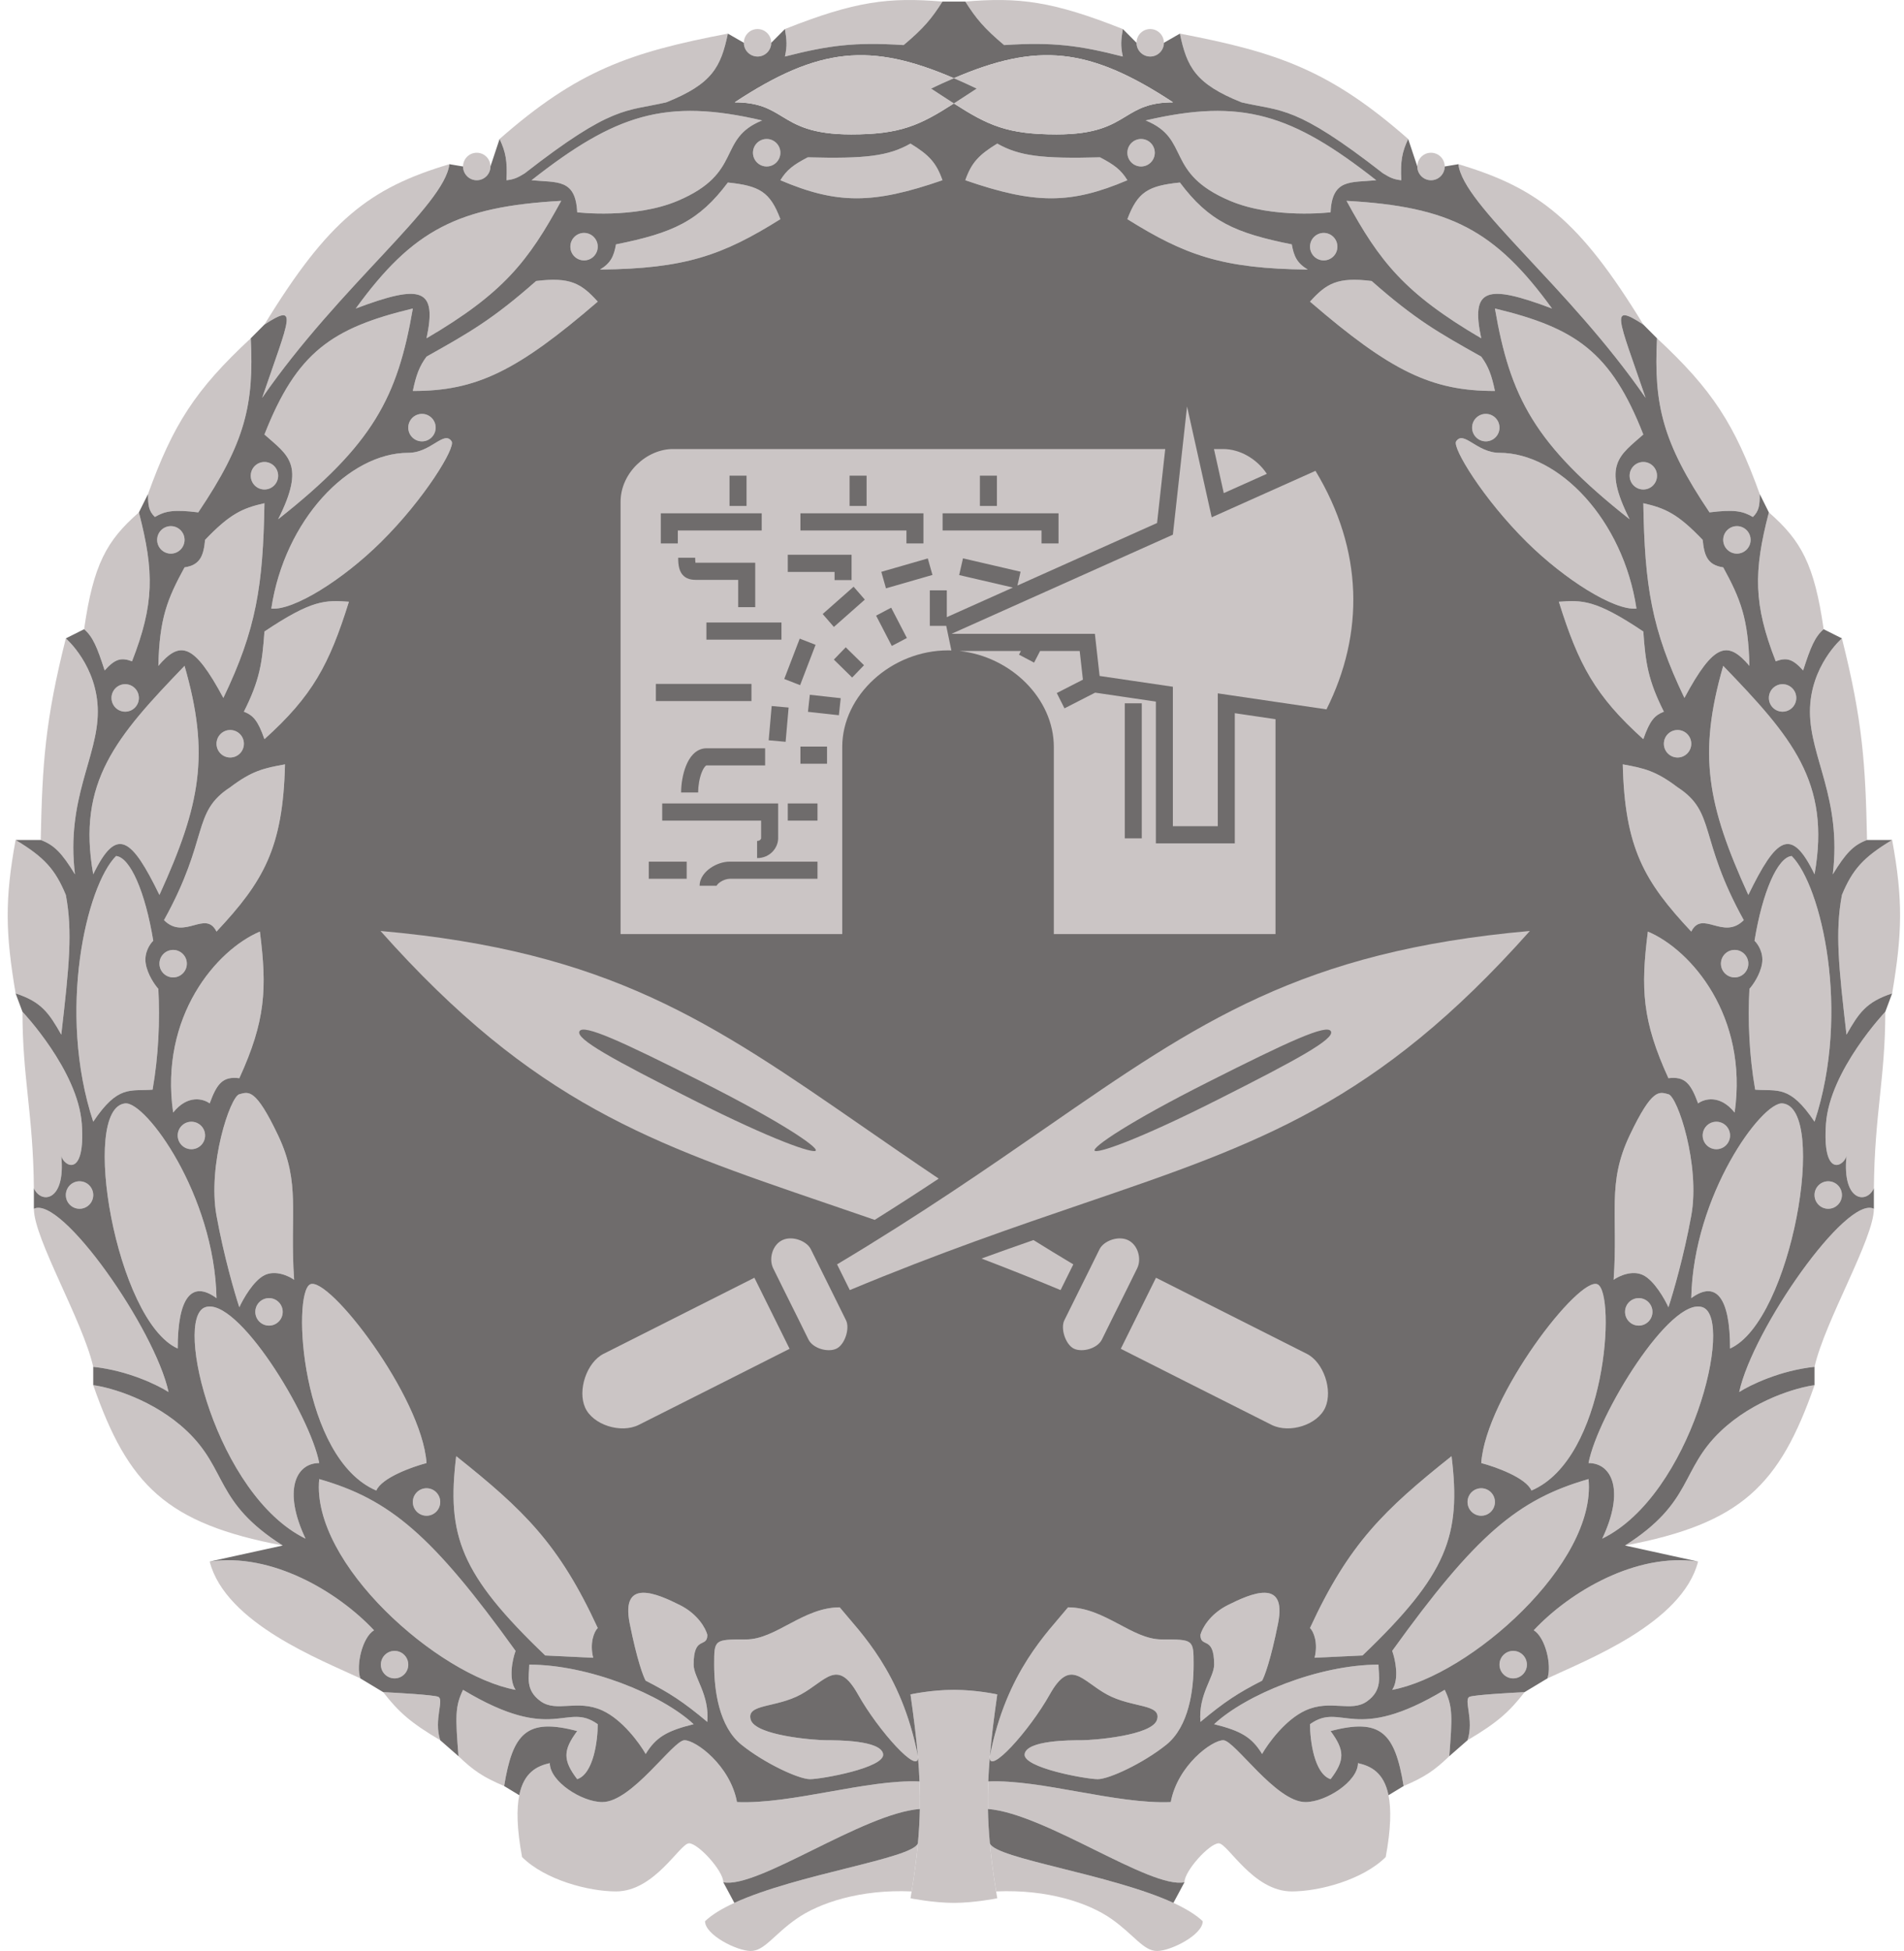 <svg width="164" height="168" viewBox="0 0 164 168" fill="none" xmlns="http://www.w3.org/2000/svg">
<path d="M78.522 162.871C74.099 162.674 70.56 163.858 68.593 165.238C66.627 166.619 65.841 168 64.661 168C63.481 168 60.728 166.619 60.728 165.436C61.333 164.861 62.208 164.338 63.253 163.858C68.661 161.374 78.61 160.051 79.063 158.729C78.945 160.007 78.766 161.36 78.522 162.871Z" fill="#CBC5C5"/>
<path d="M79.063 151.228C79.064 151.242 79.065 151.255 79.066 151.269C79.184 152.937 75.658 149.038 73.903 145.907C72.133 142.751 71.15 144.724 68.987 145.907C66.824 147.091 64.267 146.696 64.661 148.077C65.054 149.458 70.166 149.852 71.15 149.852C72.133 149.852 75.869 149.852 76.066 151.036C76.262 152.219 70.756 153.206 69.773 153.206C68.79 153.206 65.841 151.825 63.874 150.247C61.908 148.669 61.515 145.513 61.515 143.343C61.515 141.173 61.515 141.173 64.267 141.173C66.824 141.173 69.183 138.411 72.329 138.411C74.099 140.581 77.638 143.935 79.063 151.228Z" fill="#CBC5C5"/>
<path d="M59.745 143.343C59.745 140.778 60.925 141.962 60.925 140.778C60.794 140.252 60.138 139.003 58.565 138.214C56.599 137.228 53.453 135.847 54.239 139.792C54.868 142.948 55.419 144.395 55.616 144.724C57.663 145.773 58.821 146.515 60.925 148.274C61.121 145.907 59.745 144.447 59.745 143.343Z" fill="#CBC5C5"/>
<path d="M59.745 148.471C56.992 145.907 50.7 143.343 45.587 143.343C45.587 144.329 45.194 145.513 46.571 146.499C47.947 147.485 49.717 146.302 51.88 147.288C53.61 148.077 55.091 150.115 55.616 151.036C56.493 149.599 57.425 149.046 59.745 148.471Z" fill="#CBC5C5"/>
<path d="M49.717 153.206C51.133 152.732 51.486 149.852 51.486 148.471C48.733 146.499 47.75 150.247 39.885 145.513C39.192 146.941 39.224 147.809 39.492 151.228C40.751 152.43 41.569 153.014 43.424 153.797C44.17 149.23 45.37 147.912 49.717 149.063C48.498 150.705 48.464 151.564 49.717 153.206Z" fill="#CBC5C5"/>
<path d="M62.301 162.082C62.301 161.096 60.138 158.729 59.352 158.729C58.565 158.729 56.402 162.871 53.059 162.871C50.696 162.871 46.956 161.885 44.968 159.912C44.513 157.465 44.487 155.77 44.727 154.587C45.125 152.624 46.253 152.071 47.357 151.825C47.357 153.403 50.11 155.178 51.88 155.178C54.436 155.178 57.975 149.852 58.958 149.852C59.942 149.852 62.891 152.022 63.481 155.178C68.2 155.376 74.689 153.206 79.203 153.403C79.236 154.203 79.245 154.985 79.231 155.77C74.296 156.165 65.251 162.674 62.301 162.082Z" fill="#CBC5C5"/>
<path d="M51.093 142.751C50.779 141.489 51.159 140.515 51.486 140.187C48.146 132.94 45.12 130.03 39.295 125.392C38.461 132.222 39.643 135.552 46.964 142.554L51.093 142.751Z" fill="#CBC5C5"/>
<path d="M32.806 143.343C32.806 143.996 33.334 144.526 33.986 144.526C34.638 144.526 35.166 143.996 35.166 143.343C35.166 142.689 34.638 142.159 33.986 142.159C33.334 142.159 32.806 142.689 32.806 143.343Z" fill="#CBC5C5"/>
<path d="M35.559 129.337C35.559 129.991 36.087 130.521 36.739 130.521C37.391 130.521 37.919 129.991 37.919 129.337C37.919 128.684 37.391 128.154 36.739 128.154C36.087 128.154 35.559 128.684 35.559 129.337Z" fill="#CBC5C5"/>
<path d="M21.991 112.965C21.991 113.619 22.52 114.149 23.171 114.149C23.823 114.149 24.351 113.619 24.351 112.965C24.351 112.311 23.823 111.782 23.171 111.782C22.52 111.782 21.991 112.311 21.991 112.965Z" fill="#CBC5C5"/>
<path d="M5.671 102.905C5.671 103.559 6.199 104.088 6.851 104.088C7.502 104.088 8.031 103.559 8.031 102.905C8.031 102.251 7.502 101.721 6.851 101.721C6.199 101.721 5.671 102.251 5.671 102.905Z" fill="#CBC5C5"/>
<path d="M15.306 97.776C15.306 98.43 15.834 98.96 16.486 98.96C17.137 98.96 17.666 98.43 17.666 97.776C17.666 97.123 17.137 96.593 16.486 96.593C15.834 96.593 15.306 97.123 15.306 97.776Z" fill="#CBC5C5"/>
<path d="M13.733 82.982C13.733 83.635 14.261 84.165 14.913 84.165C15.564 84.165 16.093 83.635 16.093 82.982C16.093 82.328 15.564 81.798 14.913 81.798C14.261 81.798 13.733 82.328 13.733 82.982Z" fill="#CBC5C5"/>
<path d="M9.604 60.1C9.604 60.754 10.132 61.283 10.783 61.283C11.435 61.283 11.963 60.754 11.963 60.1C11.963 59.446 11.435 58.916 10.783 58.916C10.132 58.916 9.604 59.446 9.604 60.1Z" fill="#CBC5C5"/>
<path d="M18.649 64.045C18.649 64.699 19.177 65.229 19.828 65.229C20.48 65.229 21.008 64.699 21.008 64.045C21.008 63.391 20.48 62.862 19.828 62.862C19.177 62.862 18.649 63.391 18.649 64.045Z" fill="#CBC5C5"/>
<path d="M13.536 46.489C13.536 47.143 14.065 47.673 14.716 47.673C15.368 47.673 15.896 47.143 15.896 46.489C15.896 45.836 15.368 45.306 14.716 45.306C14.065 45.306 13.536 45.836 13.536 46.489Z" fill="#CBC5C5"/>
<path d="M21.598 40.966C21.598 41.62 22.126 42.15 22.778 42.15C23.43 42.15 23.958 41.62 23.958 40.966C23.958 40.312 23.43 39.782 22.778 39.782C22.126 39.782 21.598 40.312 21.598 40.966Z" fill="#CBC5C5"/>
<path d="M35.166 36.824C35.166 37.477 35.694 38.007 36.346 38.007C36.997 38.007 37.526 37.477 37.526 36.824C37.526 36.17 36.997 35.64 36.346 35.64C35.694 35.64 35.166 36.17 35.166 36.824Z" fill="#CBC5C5"/>
<path d="M49.127 21.24C49.127 21.894 49.655 22.424 50.307 22.424C50.958 22.424 51.486 21.894 51.486 21.24C51.486 20.587 50.958 20.057 50.307 20.057C49.655 20.057 49.127 20.587 49.127 21.24Z" fill="#CBC5C5"/>
<path d="M39.885 14.336C39.885 14.99 40.413 15.52 41.065 15.52C41.716 15.52 42.245 14.99 42.245 14.336C42.245 13.682 41.716 13.153 41.065 13.153C40.413 13.153 39.885 13.682 39.885 14.336Z" fill="#CBC5C5"/>
<path d="M64.857 13.153C64.857 13.806 65.386 14.336 66.037 14.336C66.689 14.336 67.217 13.806 67.217 13.153C67.217 12.499 66.689 11.969 66.037 11.969C65.386 11.969 64.857 12.499 64.857 13.153Z" fill="#CBC5C5"/>
<path d="M64.071 3.684C64.071 4.338 64.599 4.868 65.251 4.868C65.902 4.868 66.43 4.338 66.43 3.684C66.43 3.031 65.902 2.501 65.251 2.501C64.599 2.501 64.071 3.031 64.071 3.684Z" fill="#CBC5C5"/>
<path d="M44.408 142.159C44.145 142.883 43.778 144.566 44.408 145.513C37.718 144.273 26.782 134.609 27.497 127.365C33.602 129.111 37.241 132.207 44.408 142.159Z" fill="#CBC5C5"/>
<path d="M36.739 125.984C36.346 120.264 28.284 109.809 26.711 110.598C25.138 111.387 25.924 125.59 32.413 128.351C32.885 127.247 35.494 126.313 36.739 125.984Z" fill="#CBC5C5"/>
<path d="M32.216 140.384C29.07 137.031 23.368 133.677 18.059 134.466C19.435 139.792 27.694 142.948 31.037 144.526C30.643 143.343 31.233 140.976 32.216 140.384Z" fill="#CBC5C5"/>
<path d="M37.919 149.852C37.329 148.077 38.312 146.302 37.722 146.104C37.25 145.947 34.379 145.776 33.003 145.71C34.34 147.434 35.383 148.353 37.919 149.852Z" fill="#CBC5C5"/>
<path d="M27.497 125.984C26.711 121.842 20.418 111.584 17.666 112.571C14.913 113.557 18.649 128.746 26.317 132.494C24.351 128.351 25.482 125.984 27.497 125.984Z" fill="#CBC5C5"/>
<path d="M25.334 110.203C24.941 104.483 25.924 101.919 23.958 97.776C21.991 93.634 21.402 94.028 20.615 94.226C19.828 94.423 17.862 100.341 18.649 104.68C19.278 108.152 20.222 111.387 20.615 112.571C20.943 111.847 21.834 110.282 22.778 109.809C23.722 109.336 24.875 109.875 25.334 110.203Z" fill="#CBC5C5"/>
<path d="M18.649 111.782C18.472 102.905 12.553 94.837 10.783 95.015C6.851 95.409 9.997 113.754 15.306 116.121C15.306 111.782 16.486 110.203 18.649 111.782Z" fill="#CBC5C5"/>
<path d="M24.351 133.085C18.452 129.337 19.632 126.576 16.093 123.222C13.261 120.54 9.538 119.475 8.031 119.277C11.035 127.891 14.325 131.19 24.351 133.085Z" fill="#CBC5C5"/>
<path d="M14.519 119.869C13.34 114.442 5.278 102.905 2.918 104.088C2.918 106.653 7.139 113.754 8.031 117.699C11.019 118.015 13.602 119.277 14.519 119.869Z" fill="#CBC5C5"/>
<path d="M22.385 80.22C18.649 81.798 13.733 87.519 14.913 95.804C16.171 94.226 17.535 94.62 18.059 95.015C18.701 93.26 19.217 92.672 20.615 92.845C22.879 87.896 23.012 85.135 22.385 80.22Z" fill="#CBC5C5"/>
<path d="M9.997 73.711C7.441 76.275 4.907 87.129 8.031 96.593C10.175 93.39 11.211 93.985 13.143 93.831C13.659 90.881 13.782 87.892 13.639 85.152C13.342 84.823 12.71 83.929 12.553 82.982C12.396 82.035 12.919 81.272 13.2 81.009C12.51 76.786 11.206 73.823 9.997 73.711Z" fill="#CBC5C5"/>
<path d="M1.935 87.124C1.935 92.845 2.857 95.882 2.918 102.313C3.508 103.694 5.671 103.497 5.278 99.552C5.559 100.492 7.363 101.396 7.047 96.79C6.732 92.184 1.935 87.124 1.935 87.124Z" fill="#CBC5C5"/>
<path d="M24.548 65.82C24.373 73.016 22.707 75.892 18.649 80.22C17.694 78.31 15.896 81.009 14.126 79.234C18.059 72.133 16.486 69.963 19.828 67.793C21.701 66.373 22.725 66.148 24.548 65.82Z" fill="#CBC5C5"/>
<path d="M15.896 57.338C9.997 63.453 6.616 67.343 8.031 75.289C10.051 71.104 11.329 72.134 13.733 77.064C17.285 69.273 18.087 64.948 15.896 57.338Z" fill="#CBC5C5"/>
<path d="M5.278 89.097C5.964 83.149 6.261 80.22 5.671 77.064C4.76 74.873 3.835 73.827 1.345 72.33C0.396 77.495 0.474 80.381 1.345 85.546C3.566 86.263 4.224 87.236 5.278 89.097Z" fill="#CBC5C5"/>
<path d="M6.457 75.289C5.671 68.779 8.424 65.229 8.424 61.283C8.424 57.338 5.671 54.971 5.671 54.971C3.893 62.022 3.642 65.756 3.508 72.33C4.687 72.774 5.338 73.462 6.457 75.289Z" fill="#CBC5C5"/>
<path d="M30.053 51.815C28.361 57.227 26.919 59.924 22.778 63.651C22.211 62.029 21.811 61.605 21.008 61.283C22.374 58.575 22.588 57.064 22.778 54.38C26.918 51.604 28.045 51.678 30.053 51.815Z" fill="#CBC5C5"/>
<path d="M19.239 60.1C16.679 55.328 15.498 55.163 13.639 57.338C13.733 53.266 14.405 51.582 15.896 48.856C17.281 48.654 17.532 47.802 17.666 46.489C19.793 44.256 20.887 43.757 22.778 43.333C22.66 50.416 22.086 54.174 19.239 60.1Z" fill="#CBC5C5"/>
<path d="M11.963 44.122C9.174 46.56 8.045 48.612 7.244 54.182C8 54.83 8.374 55.745 9.014 57.733C9.91 56.736 10.428 56.594 11.373 56.944C13.29 52.038 13.293 49.232 11.963 44.122Z" fill="#CBC5C5"/>
<path d="M23.368 52.407C24.518 44.756 30.053 38.993 35.166 38.993C37.132 38.993 38.246 37.021 38.902 38.007C39.253 38.536 36.585 42.95 32.806 46.686C29.54 49.916 25.283 52.59 23.368 52.407Z" fill="#CBC5C5"/>
<path d="M35.559 26.566C28.603 28.241 25.568 30.306 22.778 37.415C24.815 39.225 26.345 39.985 23.958 44.714C32.166 38.242 34.244 34.195 35.559 26.566Z" fill="#CBC5C5"/>
<path d="M21.598 29.131C16.802 33.587 14.912 36.557 12.75 42.544C12.747 43.509 12.808 43.998 13.34 44.517C14.229 43.999 14.964 43.86 17.076 44.122C21.152 38.076 21.881 34.815 21.598 29.131Z" fill="#CBC5C5"/>
<path d="M48.34 17.295C39.454 17.788 35.562 19.79 30.643 26.566C36.312 24.431 37.659 24.823 36.739 29.131C43.339 25.259 45.493 22.524 48.34 17.295Z" fill="#CBC5C5"/>
<path d="M38.705 14.139C38.312 17.689 29.267 24.593 22.581 34.259C24.941 27.355 25.742 26.02 22.778 27.947C28.274 18.958 31.814 16.194 38.705 14.139Z" fill="#CBC5C5"/>
<path d="M51.486 25.974C50.084 24.422 49.129 23.828 46.177 24.199C42.413 27.521 40.377 28.665 36.903 30.616L36.739 30.709C36.122 31.543 35.841 32.308 35.559 33.667C41.037 33.679 44.551 31.948 51.486 25.974Z" fill="#CBC5C5"/>
<path d="M58.368 17.295C54.633 18.873 49.717 18.281 49.717 18.281C49.583 15.362 47.976 15.737 45.784 15.52C53.037 9.82 57.352 8.437 65.644 10.371C61.711 11.969 64.071 14.886 58.368 17.295Z" fill="#CBC5C5"/>
<path d="M51.683 23.213C59.017 23.14 62.252 21.98 67.217 18.873C66.333 16.517 65.419 15.999 62.694 15.717C60.202 19.047 57.942 20.068 53.059 21.043C52.869 22.091 52.602 22.656 51.683 23.213Z" fill="#CBC5C5"/>
<path d="M62.694 2.895C62.093 5.762 61.363 7.222 57.385 8.813C53.889 9.623 52.778 9.017 45.194 14.928C44.559 15.327 44.215 15.459 43.621 15.52C43.71 13.868 43.558 13.09 43.031 11.969C49.759 6.063 54.24 4.511 62.694 2.895Z" fill="#CBC5C5"/>
<path d="M81.178 15.52C80.651 14.021 80.03 13.346 78.425 12.364C76.518 13.445 74.547 13.678 69.577 13.547C68.314 14.207 67.768 14.629 67.217 15.52C72.111 17.598 75.19 17.591 81.178 15.52Z" fill="#CBC5C5"/>
<path d="M81.178 0.134C80.245 1.607 79.561 2.43 77.835 3.881C73.602 3.612 71.391 3.903 67.61 4.868C67.814 3.945 67.763 3.424 67.61 2.501C73.704 0.082 76.58 -0.247 81.178 0.134Z" fill="#CBC5C5"/>
<path d="M85.802 162.871C90.225 162.674 93.764 163.858 95.731 165.238C97.697 166.619 98.484 168 99.663 168C100.843 168 103.596 166.619 103.596 165.436C102.991 164.861 102.116 164.338 101.072 163.858C95.663 161.374 85.714 160.051 85.261 158.729C85.379 160.007 85.558 161.36 85.802 162.871Z" fill="#CBC5C5"/>
<path d="M85.261 151.228C85.26 151.242 85.259 151.255 85.258 151.269C85.14 152.937 88.666 149.038 90.422 145.907C92.191 142.751 93.175 144.724 95.338 145.907C97.501 147.091 100.057 146.696 99.663 148.077C99.27 149.458 94.158 149.852 93.175 149.852C92.191 149.852 88.455 149.852 88.259 151.036C88.062 152.219 93.568 153.206 94.551 153.206C95.534 153.206 98.484 151.825 100.45 150.247C102.416 148.669 102.81 145.513 102.81 143.343C102.81 141.173 102.81 141.173 100.057 141.173C97.501 141.173 95.141 138.411 91.995 138.411C90.225 140.581 86.686 143.935 85.261 151.228Z" fill="#CBC5C5"/>
<path d="M104.579 143.343C104.579 140.778 103.399 141.962 103.399 140.778C103.531 140.252 104.186 139.003 105.759 138.214C107.725 137.228 110.872 135.847 110.085 139.792C109.456 142.948 108.905 144.395 108.709 144.724C106.661 145.773 105.503 146.515 103.399 148.274C103.203 145.907 104.579 144.447 104.579 143.343Z" fill="#CBC5C5"/>
<path d="M104.579 148.471C107.332 145.907 113.624 143.343 118.737 143.343C118.737 144.329 119.13 145.513 117.754 146.499C116.377 147.485 114.608 146.302 112.445 147.288C110.714 148.077 109.233 150.115 108.709 151.036C107.832 149.599 106.899 149.046 104.579 148.471Z" fill="#CBC5C5"/>
<path d="M114.608 153.206C113.192 152.732 112.838 149.852 112.838 148.471C115.591 146.499 116.574 150.247 124.439 145.513C125.132 146.941 125.1 147.809 124.832 151.228C123.574 152.43 122.755 153.014 120.9 153.797C120.154 149.23 118.954 147.912 114.608 149.063C115.827 150.705 115.86 151.564 114.608 153.206Z" fill="#CBC5C5"/>
<path d="M102.023 162.082C102.023 161.096 104.186 158.729 104.973 158.729C105.759 158.729 107.922 162.871 111.265 162.871C113.628 162.871 117.369 161.885 119.357 159.912C119.812 157.465 119.837 155.77 119.597 154.587C119.199 152.624 118.071 152.071 116.967 151.825C116.967 153.403 114.214 155.178 112.445 155.178C109.888 155.178 106.349 149.852 105.366 149.852C104.383 149.852 101.433 152.022 100.843 155.178C96.124 155.376 89.635 153.206 85.121 153.403C85.088 154.203 85.079 154.985 85.094 155.77C90.028 156.165 99.073 162.674 102.023 162.082Z" fill="#CBC5C5"/>
<path d="M113.231 142.751C113.546 141.489 113.166 140.515 112.838 140.187C116.179 132.94 119.204 130.03 125.029 125.392C125.863 132.222 124.682 135.552 117.36 142.554L113.231 142.751Z" fill="#CBC5C5"/>
<path d="M131.518 143.343C131.518 143.996 130.99 144.526 130.338 144.526C129.687 144.526 129.158 143.996 129.158 143.343C129.158 142.689 129.687 142.159 130.338 142.159C130.99 142.159 131.518 142.689 131.518 143.343Z" fill="#CBC5C5"/>
<path d="M128.765 129.337C128.765 129.991 128.237 130.521 127.585 130.521C126.934 130.521 126.405 129.991 126.405 129.337C126.405 128.684 126.934 128.154 127.585 128.154C128.237 128.154 128.765 128.684 128.765 129.337Z" fill="#CBC5C5"/>
<path d="M142.333 112.965C142.333 113.619 141.805 114.149 141.153 114.149C140.501 114.149 139.973 113.619 139.973 112.965C139.973 112.311 140.501 111.782 141.153 111.782C141.805 111.782 142.333 112.311 142.333 112.965Z" fill="#CBC5C5"/>
<path d="M158.653 102.905C158.653 103.559 158.125 104.088 157.473 104.088C156.822 104.088 156.294 103.559 156.294 102.905C156.294 102.251 156.822 101.721 157.473 101.721C158.125 101.721 158.653 102.251 158.653 102.905Z" fill="#CBC5C5"/>
<path d="M149.018 97.776C149.018 98.43 148.49 98.96 147.838 98.96C147.187 98.96 146.659 98.43 146.659 97.776C146.659 97.123 147.187 96.593 147.838 96.593C148.49 96.593 149.018 97.123 149.018 97.776Z" fill="#CBC5C5"/>
<path d="M150.591 82.982C150.591 83.635 150.063 84.165 149.412 84.165C148.76 84.165 148.232 83.635 148.232 82.982C148.232 82.328 148.76 81.798 149.412 81.798C150.063 81.798 150.591 82.328 150.591 82.982Z" fill="#CBC5C5"/>
<path d="M154.721 60.1C154.721 60.754 154.192 61.283 153.541 61.283C152.889 61.283 152.361 60.754 152.361 60.1C152.361 59.446 152.889 58.916 153.541 58.916C154.192 58.916 154.721 59.446 154.721 60.1Z" fill="#CBC5C5"/>
<path d="M145.676 64.045C145.676 64.699 145.147 65.229 144.496 65.229C143.844 65.229 143.316 64.699 143.316 64.045C143.316 63.391 143.844 62.862 144.496 62.862C145.147 62.862 145.676 63.391 145.676 64.045Z" fill="#CBC5C5"/>
<path d="M150.788 46.489C150.788 47.143 150.26 47.673 149.608 47.673C148.957 47.673 148.428 47.143 148.428 46.489C148.428 45.836 148.957 45.306 149.608 45.306C150.26 45.306 150.788 45.836 150.788 46.489Z" fill="#CBC5C5"/>
<path d="M142.726 40.966C142.726 41.62 142.198 42.15 141.546 42.15C140.895 42.15 140.366 41.62 140.366 40.966C140.366 40.312 140.895 39.782 141.546 39.782C142.198 39.782 142.726 40.312 142.726 40.966Z" fill="#CBC5C5"/>
<path d="M129.158 36.824C129.158 37.477 128.63 38.007 127.979 38.007C127.327 38.007 126.799 37.477 126.799 36.824C126.799 36.17 127.327 35.64 127.979 35.64C128.63 35.64 129.158 36.17 129.158 36.824Z" fill="#CBC5C5"/>
<path d="M115.197 21.24C115.197 21.894 114.669 22.424 114.018 22.424C113.366 22.424 112.838 21.894 112.838 21.24C112.838 20.587 113.366 20.057 114.018 20.057C114.669 20.057 115.197 20.587 115.197 21.24Z" fill="#CBC5C5"/>
<path d="M124.439 14.336C124.439 14.99 123.911 15.52 123.259 15.52C122.608 15.52 122.08 14.99 122.08 14.336C122.08 13.682 122.608 13.153 123.259 13.153C123.911 13.153 124.439 13.682 124.439 14.336Z" fill="#CBC5C5"/>
<path d="M99.467 13.153C99.467 13.806 98.939 14.336 98.287 14.336C97.635 14.336 97.107 13.806 97.107 13.153C97.107 12.499 97.635 11.969 98.287 11.969C98.939 11.969 99.467 12.499 99.467 13.153Z" fill="#CBC5C5"/>
<path d="M100.253 3.684C100.253 4.338 99.725 4.868 99.073 4.868C98.422 4.868 97.894 4.338 97.894 3.684C97.894 3.031 98.422 2.501 99.073 2.501C99.725 2.501 100.253 3.031 100.253 3.684Z" fill="#CBC5C5"/>
<path d="M119.917 142.159C120.179 142.883 120.546 144.566 119.917 145.513C126.606 144.273 137.543 134.609 136.827 127.365C130.723 129.111 127.084 132.207 119.917 142.159Z" fill="#CBC5C5"/>
<path d="M127.585 125.984C127.979 120.264 136.04 109.809 137.614 110.598C139.187 111.387 138.4 125.59 131.911 128.351C131.439 127.247 128.831 126.313 127.585 125.984Z" fill="#CBC5C5"/>
<path d="M132.108 140.384C135.254 137.031 140.956 133.677 146.265 134.466C144.889 139.792 136.63 142.948 133.288 144.526C133.681 143.343 133.091 140.976 132.108 140.384Z" fill="#CBC5C5"/>
<path d="M126.405 149.852C126.995 148.077 126.012 146.302 126.602 146.104C127.074 145.947 129.945 145.776 131.321 145.71C129.984 147.434 128.941 148.353 126.405 149.852Z" fill="#CBC5C5"/>
<path d="M136.827 125.984C137.614 121.842 143.906 111.584 146.659 112.571C149.412 113.557 145.676 128.746 138.007 132.494C139.973 128.351 138.843 125.984 136.827 125.984Z" fill="#CBC5C5"/>
<path d="M138.99 110.203C139.383 104.483 138.4 101.919 140.366 97.776C142.333 93.634 142.923 94.028 143.709 94.226C144.496 94.423 146.462 100.341 145.676 104.68C145.046 108.152 144.102 111.387 143.709 112.571C143.381 111.847 142.49 110.282 141.546 109.809C140.602 109.336 139.449 109.875 138.99 110.203Z" fill="#CBC5C5"/>
<path d="M145.676 111.782C145.852 102.905 151.771 94.837 153.541 95.015C157.473 95.409 154.327 113.754 149.018 116.121C149.018 111.782 147.838 110.203 145.676 111.782Z" fill="#CBC5C5"/>
<path d="M139.973 133.085C145.872 129.337 144.692 126.576 148.232 123.222C151.063 120.54 154.786 119.475 156.294 119.277C153.289 127.891 149.999 131.19 139.973 133.085Z" fill="#CBC5C5"/>
<path d="M149.805 119.869C150.985 114.442 159.047 102.905 161.406 104.088C161.406 106.653 157.185 113.754 156.294 117.699C153.305 118.015 150.722 119.277 149.805 119.869Z" fill="#CBC5C5"/>
<path d="M141.939 80.22C145.676 81.798 150.591 87.519 149.412 95.804C148.153 94.226 146.79 94.62 146.265 95.015C145.623 93.26 145.108 92.672 143.709 92.845C141.445 87.896 141.312 85.135 141.939 80.22Z" fill="#CBC5C5"/>
<path d="M154.327 73.711C156.884 76.275 159.417 87.129 156.294 96.593C154.149 93.39 153.113 93.985 151.181 93.831C150.665 90.881 150.542 87.892 150.686 85.152C150.982 84.823 151.614 83.929 151.771 82.982C151.928 82.035 151.405 81.272 151.124 81.009C151.814 76.786 153.118 73.823 154.327 73.711Z" fill="#CBC5C5"/>
<path d="M162.389 87.124C162.389 92.845 161.468 95.882 161.406 102.313C160.816 103.694 158.653 103.497 159.047 99.552C158.765 100.492 156.962 101.396 157.277 96.79C157.592 92.184 162.389 87.124 162.389 87.124Z" fill="#CBC5C5"/>
<path d="M139.777 65.82C139.951 73.016 141.617 75.892 145.676 80.22C146.631 78.31 148.428 81.009 150.198 79.234C146.265 72.133 147.838 69.963 144.496 67.793C142.623 66.373 141.6 66.148 139.777 65.82Z" fill="#CBC5C5"/>
<path d="M148.428 57.338C154.327 63.453 157.708 67.343 156.294 75.289C154.274 71.104 152.996 72.134 150.591 77.064C147.04 69.273 146.237 64.948 148.428 57.338Z" fill="#CBC5C5"/>
<path d="M159.047 89.097C158.36 83.149 158.063 80.22 158.653 77.064C159.564 74.873 160.489 73.827 162.979 72.33C163.928 77.495 163.85 80.381 162.979 85.546C160.758 86.263 160.1 87.236 159.047 89.097Z" fill="#CBC5C5"/>
<path d="M157.867 75.289C158.653 68.779 155.9 65.229 155.9 61.283C155.9 57.338 158.653 54.971 158.653 54.971C160.431 62.022 160.683 65.756 160.816 72.33C159.637 72.774 158.986 73.462 157.867 75.289Z" fill="#CBC5C5"/>
<path d="M134.271 51.815C135.963 57.227 137.405 59.924 141.546 63.651C142.113 62.029 142.513 61.605 143.316 61.283C141.951 58.575 141.736 57.064 141.546 54.38C137.406 51.604 136.28 51.678 134.271 51.815Z" fill="#CBC5C5"/>
<path d="M145.086 60.1C147.645 55.328 148.826 55.163 150.686 57.338C150.591 53.266 149.919 51.582 148.428 48.856C147.043 48.654 146.793 47.802 146.659 46.489C144.532 44.256 143.437 43.757 141.546 43.333C141.665 50.416 142.239 54.174 145.086 60.1Z" fill="#CBC5C5"/>
<path d="M152.361 44.122C155.15 46.56 156.279 48.612 157.08 54.182C156.324 54.83 155.95 55.745 155.311 57.733C154.414 56.736 153.896 56.594 152.951 56.944C151.034 52.038 151.031 49.232 152.361 44.122Z" fill="#CBC5C5"/>
<path d="M140.956 52.407C139.807 44.756 134.271 38.993 129.158 38.993C127.192 38.993 126.078 37.021 125.422 38.007C125.071 38.536 127.74 42.95 131.518 46.686C134.785 49.916 139.042 52.59 140.956 52.407Z" fill="#CBC5C5"/>
<path d="M128.765 26.566C135.721 28.241 138.756 30.306 141.546 37.415C139.509 39.225 137.979 39.985 140.366 44.714C132.158 38.242 130.08 34.195 128.765 26.566Z" fill="#CBC5C5"/>
<path d="M142.726 29.131C147.522 33.587 149.412 36.557 151.574 42.544C151.577 43.509 151.516 43.998 150.985 44.517C150.095 43.999 149.36 43.86 147.249 44.122C143.173 38.076 142.443 34.815 142.726 29.131Z" fill="#CBC5C5"/>
<path d="M115.984 17.295C124.87 17.788 128.762 19.79 133.681 26.566C128.012 24.431 126.665 24.823 127.585 29.131C120.986 25.259 118.831 22.524 115.984 17.295Z" fill="#CBC5C5"/>
<path d="M125.619 14.139C126.012 17.689 135.057 24.593 141.743 34.259C139.383 27.355 138.582 26.02 141.546 27.947C136.05 18.958 132.511 16.194 125.619 14.139Z" fill="#CBC5C5"/>
<path d="M112.838 25.974C114.24 24.422 115.195 23.828 118.147 24.199C121.912 27.521 123.948 28.665 127.422 30.616L127.585 30.709C128.202 31.543 128.483 32.308 128.765 33.667C123.287 33.679 119.773 31.948 112.838 25.974Z" fill="#CBC5C5"/>
<path d="M105.956 17.295C109.692 18.873 114.608 18.281 114.608 18.281C114.741 15.362 116.348 15.737 118.54 15.52C111.287 9.82 106.973 8.437 98.68 10.371C102.613 11.969 100.253 14.886 105.956 17.295Z" fill="#CBC5C5"/>
<path d="M112.641 23.213C105.307 23.14 102.072 21.98 97.107 18.873C97.992 16.517 98.905 15.999 101.63 15.717C104.122 19.047 106.383 20.068 111.265 21.043C111.455 22.091 111.722 22.656 112.641 23.213Z" fill="#CBC5C5"/>
<path d="M101.63 2.895C102.231 5.762 102.961 7.222 106.939 8.813C110.436 9.623 111.546 9.017 119.13 14.928C119.765 15.327 120.11 15.459 120.703 15.52C120.614 13.868 120.766 13.09 121.293 11.969C114.565 6.063 110.084 4.511 101.63 2.895Z" fill="#CBC5C5"/>
<path d="M83.146 15.52C83.673 14.021 84.294 13.346 85.899 12.364C87.806 13.445 89.777 13.678 94.748 13.547C96.01 14.207 96.556 14.629 97.107 15.52C92.213 17.598 89.134 17.591 83.146 15.52Z" fill="#CBC5C5"/>
<path d="M83.146 0.134C84.079 1.607 84.764 2.43 86.489 3.881C90.722 3.612 92.933 3.903 96.714 4.868C96.51 3.945 96.561 3.424 96.714 2.501C90.62 0.082 87.744 -0.247 83.146 0.134Z" fill="#CBC5C5"/>
<path d="M78.425 163.463C78.425 163.463 80.392 163.858 82.162 163.858C83.932 163.858 85.899 163.463 85.899 163.463C85.866 163.263 85.833 163.066 85.802 162.871C85.558 161.36 85.379 160.007 85.261 158.729C85.167 157.709 85.112 156.737 85.094 155.77C85.079 154.985 85.088 154.203 85.121 153.403C85.15 152.711 85.195 152.004 85.258 151.269L85.261 151.228C85.398 149.64 85.613 147.915 85.899 145.907C85.899 145.907 84.128 145.513 82.162 145.513C80.196 145.513 78.425 145.907 78.425 145.907C78.711 147.915 78.926 149.64 79.063 151.228L79.066 151.269C79.129 152.004 79.175 152.711 79.203 153.403C79.236 154.203 79.245 154.985 79.231 155.77C79.212 156.737 79.157 157.709 79.063 158.729C78.945 160.007 78.766 161.36 78.522 162.871C78.491 163.066 78.459 163.263 78.425 163.463Z" fill="#CBC5C5"/>
<path fill-rule="evenodd" clip-rule="evenodd" d="M78.425 145.907C78.425 145.907 80.196 145.513 82.162 145.513C84.128 145.513 85.899 145.907 85.899 145.907C85.613 147.915 85.398 149.64 85.261 151.228C86.686 143.935 90.225 140.581 91.995 138.411C95.141 138.411 97.501 141.173 100.057 141.173C102.81 141.173 102.81 141.173 102.81 143.343C102.81 145.513 102.416 148.669 100.45 150.247C98.484 151.825 95.534 153.206 94.551 153.206C93.568 153.206 88.062 152.219 88.259 151.036C88.455 149.852 92.191 149.852 93.175 149.852C94.158 149.852 99.27 149.458 99.663 148.077C100.057 146.696 97.501 147.091 95.338 145.907C93.175 144.724 92.191 142.751 90.422 145.907C88.666 149.038 85.14 152.937 85.258 151.269C85.195 152.004 85.15 152.711 85.121 153.403C89.635 153.206 96.124 155.376 100.843 155.178C101.433 152.022 104.383 149.852 105.366 149.852C106.349 149.852 109.888 155.178 112.445 155.178C114.214 155.178 116.967 153.403 116.967 151.825C118.071 152.071 119.199 152.624 119.597 154.587L120.9 153.797C120.154 149.23 118.954 147.912 114.608 149.063C115.827 150.705 115.86 151.564 114.608 153.206C113.192 152.732 112.838 149.852 112.838 148.471C115.591 146.499 116.574 150.247 124.439 145.513C125.132 146.941 125.1 147.809 124.832 151.228L126.405 149.852C126.995 148.077 126.012 146.302 126.602 146.104C127.074 145.947 129.945 145.776 131.321 145.71L133.288 144.526C133.681 143.343 133.091 140.976 132.108 140.384C135.254 137.031 140.956 133.677 146.265 134.466L139.973 133.085C145.872 129.337 144.692 126.576 148.232 123.222C151.063 120.54 154.786 119.475 156.294 119.277V117.699C153.305 118.015 150.722 119.277 149.805 119.869C150.985 114.442 159.047 102.905 161.406 104.088V102.313C160.816 103.694 158.653 103.497 159.047 99.552C158.765 100.492 156.962 101.396 157.277 96.79C157.592 92.184 162.389 87.124 162.389 87.124L162.979 85.546C160.758 86.263 160.1 87.236 159.047 89.097C158.36 83.149 158.063 80.22 158.653 77.064C159.564 74.873 160.489 73.827 162.979 72.33H160.816C159.637 72.774 158.986 73.462 157.867 75.289C158.653 68.779 155.9 65.229 155.9 61.283C155.9 57.338 158.653 54.971 158.653 54.971L157.08 54.182C156.324 54.83 155.95 55.745 155.311 57.733C154.414 56.736 153.896 56.594 152.951 56.944C151.034 52.038 151.031 49.232 152.361 44.122L151.574 42.544C151.577 43.509 151.516 43.998 150.985 44.517C150.095 43.999 149.36 43.86 147.249 44.122C143.173 38.076 142.443 34.815 142.726 29.131L141.546 27.947C138.582 26.02 139.383 27.355 141.743 34.259C135.057 24.593 126.012 17.689 125.619 14.139L124.439 14.336C124.439 14.99 123.911 15.52 123.259 15.52C122.608 15.52 122.08 14.99 122.08 14.336L121.293 11.969C120.766 13.09 120.614 13.868 120.703 15.52C120.11 15.459 119.765 15.327 119.13 14.928C111.546 9.017 110.436 9.623 106.939 8.813C102.961 7.222 102.231 5.762 101.63 2.895L100.253 3.684C100.253 4.338 99.725 4.868 99.073 4.868C98.422 4.868 97.894 4.338 97.894 3.684L96.714 2.501C96.561 3.424 96.51 3.945 96.714 4.868C92.933 3.903 90.722 3.612 86.489 3.881C84.764 2.43 84.079 1.607 83.146 0.134H83.145H81.179H81.178C80.245 1.607 79.561 2.43 77.835 3.881C73.602 3.612 71.391 3.903 67.61 4.868C67.814 3.945 67.763 3.424 67.61 2.501L66.43 3.684C66.43 4.338 65.902 4.868 65.251 4.868C64.599 4.868 64.071 4.338 64.071 3.684L62.694 2.895C62.093 5.762 61.363 7.222 57.385 8.813C53.889 9.623 52.778 9.017 45.194 14.928C44.559 15.327 44.215 15.459 43.621 15.52C43.71 13.868 43.558 13.09 43.031 11.969L42.245 14.336C42.245 14.99 41.716 15.52 41.065 15.52C40.413 15.52 39.885 14.99 39.885 14.336L38.705 14.139C38.312 17.689 29.267 24.593 22.581 34.259C24.941 27.355 25.742 26.02 22.778 27.947L21.598 29.131C21.881 34.815 21.152 38.076 17.076 44.122C14.964 43.86 14.229 43.999 13.34 44.517C12.808 43.998 12.747 43.509 12.75 42.544L11.963 44.122C13.293 49.232 13.29 52.038 11.373 56.944C10.428 56.594 9.91 56.736 9.014 57.733C8.374 55.745 8 54.83 7.244 54.182L5.671 54.971C5.671 54.971 8.424 57.338 8.424 61.283C8.424 65.229 5.671 68.779 6.457 75.289C5.338 73.462 4.687 72.774 3.508 72.33H1.345C3.835 73.827 4.76 74.873 5.671 77.064C6.261 80.22 5.964 83.149 5.278 89.097C4.224 87.236 3.566 86.263 1.345 85.546L1.935 87.124C1.935 87.124 6.732 92.184 7.047 96.79C7.363 101.396 5.559 100.492 5.278 99.552C5.671 103.497 3.508 103.694 2.918 102.313V104.088C5.278 102.905 13.34 114.442 14.519 119.869C13.602 119.277 11.019 118.015 8.031 117.699V119.277C9.538 119.475 13.261 120.54 16.093 123.222C19.632 126.576 18.452 129.337 24.351 133.085L18.059 134.466C23.368 133.677 29.07 137.031 32.216 140.384C31.233 140.976 30.643 143.343 31.037 144.526L33.003 145.71C34.379 145.776 37.25 145.947 37.722 146.104C38.312 146.302 37.329 148.077 37.919 149.852L39.492 151.228C39.224 147.809 39.192 146.941 39.885 145.513C47.75 150.247 48.733 146.499 51.486 148.471C51.486 149.852 51.133 152.732 49.717 153.206C48.464 151.564 48.498 150.705 49.717 149.063C45.37 147.912 44.17 149.23 43.424 153.797L44.727 154.587C45.125 152.624 46.253 152.071 47.357 151.825C47.357 153.403 50.11 155.178 51.88 155.178C54.436 155.178 57.975 149.852 58.958 149.852C59.942 149.852 62.891 152.022 63.481 155.178C68.2 155.376 74.689 153.206 79.203 153.403C79.175 152.711 79.129 152.004 79.066 151.269C79.184 152.937 75.658 149.038 73.903 145.907C72.133 142.751 71.15 144.724 68.987 145.907C66.824 147.091 64.267 146.696 64.661 148.077C65.054 149.458 70.166 149.852 71.15 149.852C72.133 149.852 75.869 149.852 76.066 151.036C76.262 152.219 70.756 153.206 69.773 153.206C68.79 153.206 65.841 151.825 63.874 150.247C61.908 148.669 61.515 145.513 61.515 143.343C61.515 141.173 61.515 141.173 64.267 141.173C66.824 141.173 69.183 138.411 72.329 138.411C74.099 140.581 77.638 143.935 79.063 151.228C78.926 149.64 78.711 147.915 78.425 145.907ZM60.925 140.778C60.925 141.962 59.745 140.778 59.745 143.343C59.745 144.447 61.121 145.907 60.925 148.274C58.821 146.515 57.663 145.773 55.616 144.724C55.419 144.395 54.868 142.948 54.239 139.792C53.453 135.847 56.599 137.228 58.565 138.214C60.138 139.003 60.794 140.252 60.925 140.778ZM45.587 143.343C50.7 143.343 56.992 145.907 59.745 148.471C57.425 149.046 56.493 149.599 55.616 151.036C55.091 150.115 53.61 148.077 51.88 147.288C49.717 146.302 47.947 147.485 46.571 146.499C45.194 145.513 45.587 144.329 45.587 143.343ZM51.486 140.187C51.159 140.515 50.779 141.489 51.093 142.751L46.964 142.554C39.643 135.552 38.461 132.222 39.295 125.392C45.12 130.03 48.146 132.94 51.486 140.187ZM44.408 145.513C43.778 144.566 44.145 142.883 44.408 142.159C37.241 132.207 33.602 129.111 27.497 127.365C26.782 134.609 37.718 144.273 44.408 145.513ZM33.986 144.526C33.334 144.526 32.806 143.996 32.806 143.343C32.806 142.689 33.334 142.159 33.986 142.159C34.638 142.159 35.166 142.689 35.166 143.343C35.166 143.996 34.638 144.526 33.986 144.526ZM36.739 130.521C36.087 130.521 35.559 129.991 35.559 129.337C35.559 128.684 36.087 128.154 36.739 128.154C37.391 128.154 37.919 128.684 37.919 129.337C37.919 129.991 37.391 130.521 36.739 130.521ZM23.171 114.149C22.52 114.149 21.991 113.619 21.991 112.965C21.991 112.311 22.52 111.782 23.171 111.782C23.823 111.782 24.351 112.311 24.351 112.965C24.351 113.619 23.823 114.149 23.171 114.149ZM6.851 104.088C6.199 104.088 5.671 103.559 5.671 102.905C5.671 102.251 6.199 101.721 6.851 101.721C7.502 101.721 8.031 102.251 8.031 102.905C8.031 103.559 7.502 104.088 6.851 104.088ZM16.486 98.96C15.834 98.96 15.306 98.43 15.306 97.776C15.306 97.123 15.834 96.593 16.486 96.593C17.137 96.593 17.666 97.123 17.666 97.776C17.666 98.43 17.137 98.96 16.486 98.96ZM14.913 84.165C14.261 84.165 13.733 83.635 13.733 82.982C13.733 82.328 14.261 81.798 14.913 81.798C15.564 81.798 16.093 82.328 16.093 82.982C16.093 83.635 15.564 84.165 14.913 84.165ZM10.783 61.283C10.132 61.283 9.604 60.754 9.604 60.1C9.604 59.446 10.132 58.916 10.783 58.916C11.435 58.916 11.963 59.446 11.963 60.1C11.963 60.754 11.435 61.283 10.783 61.283ZM19.828 65.229C19.177 65.229 18.649 64.699 18.649 64.045C18.649 63.391 19.177 62.862 19.828 62.862C20.48 62.862 21.008 63.391 21.008 64.045C21.008 64.699 20.48 65.229 19.828 65.229ZM14.716 47.673C14.065 47.673 13.536 47.143 13.536 46.489C13.536 45.836 14.065 45.306 14.716 45.306C15.368 45.306 15.896 45.836 15.896 46.489C15.896 47.143 15.368 47.673 14.716 47.673ZM22.778 42.15C22.126 42.15 21.598 41.62 21.598 40.966C21.598 40.312 22.126 39.782 22.778 39.782C23.43 39.782 23.958 40.312 23.958 40.966C23.958 41.62 23.43 42.15 22.778 42.15ZM36.346 38.007C35.694 38.007 35.166 37.477 35.166 36.824C35.166 36.17 35.694 35.64 36.346 35.64C36.997 35.64 37.526 36.17 37.526 36.824C37.526 37.477 36.997 38.007 36.346 38.007ZM50.307 22.424C49.655 22.424 49.127 21.894 49.127 21.24C49.127 20.587 49.655 20.057 50.307 20.057C50.958 20.057 51.486 20.587 51.486 21.24C51.486 21.894 50.958 22.424 50.307 22.424ZM66.037 14.336C65.386 14.336 64.857 13.806 64.857 13.153C64.857 12.499 65.386 11.969 66.037 11.969C66.689 11.969 67.217 12.499 67.217 13.153C67.217 13.806 66.689 14.336 66.037 14.336ZM26.711 110.598C28.284 109.809 36.346 120.264 36.739 125.984C35.494 126.313 32.885 127.247 32.413 128.351C25.924 125.59 25.138 111.387 26.711 110.598ZM17.666 112.571C20.418 111.584 26.711 121.842 27.497 125.984C25.482 125.984 24.351 128.351 26.317 132.494C18.649 128.746 14.913 113.557 17.666 112.571ZM23.958 97.776C25.924 101.919 24.941 104.483 25.334 110.203C24.875 109.875 23.722 109.336 22.778 109.809C21.834 110.282 20.943 111.847 20.615 112.571C20.222 111.387 19.278 108.152 18.649 104.68C17.862 100.341 19.828 94.423 20.615 94.226C21.402 94.028 21.991 93.634 23.958 97.776ZM10.783 95.015C12.553 94.837 18.472 102.905 18.649 111.782C16.486 110.203 15.306 111.782 15.306 116.121C9.997 113.754 6.851 95.409 10.783 95.015ZM14.913 95.804C13.733 87.519 18.649 81.798 22.385 80.22C23.012 85.135 22.879 87.896 20.615 92.845C19.217 92.672 18.701 93.26 18.059 95.015C17.535 94.62 16.171 94.226 14.913 95.804ZM8.031 96.593C4.907 87.129 7.441 76.275 9.997 73.711C11.206 73.823 12.51 76.786 13.2 81.009C12.919 81.272 12.396 82.035 12.553 82.982C12.71 83.929 13.342 84.823 13.639 85.152C13.782 87.892 13.659 90.881 13.143 93.831C11.211 93.985 10.175 93.39 8.031 96.593ZM18.649 80.22C22.707 75.892 24.373 73.016 24.548 65.82C22.725 66.148 21.701 66.373 19.828 67.793C16.486 69.963 18.059 72.133 14.126 79.234C15.896 81.009 17.694 78.31 18.649 80.22ZM8.031 75.289C6.616 67.343 9.997 63.453 15.896 57.338C18.087 64.948 17.285 69.273 13.733 77.064C11.329 72.134 10.051 71.104 8.031 75.289ZM22.778 63.651C26.919 59.924 28.361 57.227 30.053 51.815C28.045 51.678 26.918 51.604 22.778 54.38C22.588 57.064 22.374 58.575 21.008 61.283C21.811 61.605 22.211 62.029 22.778 63.651ZM13.639 57.338C15.498 55.163 16.679 55.328 19.239 60.1C22.086 54.174 22.66 50.416 22.778 43.333C20.887 43.757 19.793 44.256 17.666 46.489C17.532 47.802 17.281 48.654 15.896 48.856C14.405 51.582 13.733 53.266 13.639 57.338ZM35.166 38.993C30.053 38.993 24.518 44.756 23.368 52.407C25.283 52.59 29.54 49.916 32.806 46.686C36.585 42.95 39.253 38.536 38.902 38.007C38.246 37.021 37.132 38.993 35.166 38.993ZM22.778 37.415C25.568 30.306 28.603 28.241 35.559 26.566C34.244 34.195 32.166 38.242 23.958 44.714C26.345 39.985 24.815 39.225 22.778 37.415ZM30.643 26.566C35.562 19.79 39.454 17.788 48.34 17.295C45.493 22.524 43.339 25.259 36.739 29.131C37.659 24.823 36.312 24.431 30.643 26.566ZM46.177 24.199C49.129 23.828 50.084 24.422 51.486 25.974C44.551 31.948 41.037 33.679 35.559 33.667C35.841 32.308 36.122 31.543 36.739 30.709L36.903 30.616C40.377 28.665 42.413 27.521 46.177 24.199ZM49.717 18.281C49.717 18.281 54.633 18.873 58.368 17.295C64.071 14.886 61.711 11.969 65.644 10.371C57.352 8.437 53.037 9.82 45.784 15.52C47.976 15.737 49.583 15.362 49.717 18.281ZM67.217 18.873C62.252 21.98 59.017 23.14 51.683 23.213C52.602 22.656 52.869 22.091 53.059 21.043C57.942 20.068 60.202 19.047 62.694 15.717C65.419 15.999 66.333 16.517 67.217 18.873ZM82.162 8.908C79.234 10.787 77.564 11.575 73.313 11.575C69.907 11.575 68.575 10.766 67.353 10.024C66.317 9.394 65.359 8.813 63.284 8.813C70.55 4.029 75.002 3.659 82.162 6.734C89.322 3.659 93.775 4.029 101.04 8.813C98.965 8.813 98.007 9.394 96.971 10.024C95.749 10.766 94.417 11.575 91.012 11.575C86.76 11.575 85.09 10.787 82.162 8.908ZM78.425 12.364C80.03 13.346 80.651 14.021 81.178 15.52C75.19 17.591 72.111 17.598 67.217 15.52C67.768 14.629 68.314 14.207 69.577 13.547C74.547 13.678 76.518 13.445 78.425 12.364ZM103.399 140.778C103.399 141.962 104.579 140.778 104.579 143.343C104.579 144.447 103.203 145.907 103.399 148.274C105.503 146.515 106.661 145.773 108.709 144.724C108.905 144.395 109.456 142.948 110.085 139.792C110.872 135.847 107.725 137.228 105.759 138.214C104.186 139.003 103.531 140.252 103.399 140.778ZM118.737 143.343C113.624 143.343 107.332 145.907 104.579 148.471C106.899 149.046 107.832 149.599 108.709 151.036C109.233 150.115 110.714 148.077 112.445 147.288C114.608 146.302 116.377 147.485 117.754 146.499C119.13 145.513 118.737 144.329 118.737 143.343ZM112.838 140.187C113.166 140.515 113.546 141.489 113.231 142.751L117.36 142.554C124.682 135.552 125.863 132.222 125.029 125.392C119.204 130.03 116.179 132.94 112.838 140.187ZM119.917 145.513C120.546 144.566 120.179 142.883 119.917 142.159C127.084 132.207 130.723 129.111 136.827 127.365C137.543 134.609 126.606 144.273 119.917 145.513ZM130.338 144.526C130.99 144.526 131.518 143.996 131.518 143.343C131.518 142.689 130.99 142.159 130.338 142.159C129.687 142.159 129.158 142.689 129.158 143.343C129.158 143.996 129.687 144.526 130.338 144.526ZM127.585 130.521C128.237 130.521 128.765 129.991 128.765 129.337C128.765 128.684 128.237 128.154 127.585 128.154C126.934 128.154 126.405 128.684 126.405 129.337C126.405 129.991 126.934 130.521 127.585 130.521ZM141.153 114.149C141.805 114.149 142.333 113.619 142.333 112.965C142.333 112.311 141.805 111.782 141.153 111.782C140.501 111.782 139.973 112.311 139.973 112.965C139.973 113.619 140.501 114.149 141.153 114.149ZM157.473 104.088C158.125 104.088 158.653 103.559 158.653 102.905C158.653 102.251 158.125 101.721 157.473 101.721C156.822 101.721 156.294 102.251 156.294 102.905C156.294 103.559 156.822 104.088 157.473 104.088ZM147.838 98.96C148.49 98.96 149.018 98.43 149.018 97.776C149.018 97.123 148.49 96.593 147.838 96.593C147.187 96.593 146.659 97.123 146.659 97.776C146.659 98.43 147.187 98.96 147.838 98.96ZM149.412 84.165C150.063 84.165 150.591 83.635 150.591 82.982C150.591 82.328 150.063 81.798 149.412 81.798C148.76 81.798 148.232 82.328 148.232 82.982C148.232 83.635 148.76 84.165 149.412 84.165ZM153.541 61.283C154.192 61.283 154.721 60.754 154.721 60.1C154.721 59.446 154.192 58.916 153.541 58.916C152.889 58.916 152.361 59.446 152.361 60.1C152.361 60.754 152.889 61.283 153.541 61.283ZM144.496 65.229C145.147 65.229 145.676 64.699 145.676 64.045C145.676 63.391 145.147 62.862 144.496 62.862C143.844 62.862 143.316 63.391 143.316 64.045C143.316 64.699 143.844 65.229 144.496 65.229ZM149.608 47.673C150.26 47.673 150.788 47.143 150.788 46.489C150.788 45.836 150.26 45.306 149.608 45.306C148.957 45.306 148.428 45.836 148.428 46.489C148.428 47.143 148.957 47.673 149.608 47.673ZM141.546 42.15C142.198 42.15 142.726 41.62 142.726 40.966C142.726 40.312 142.198 39.782 141.546 39.782C140.895 39.782 140.366 40.312 140.366 40.966C140.366 41.62 140.895 42.15 141.546 42.15ZM127.979 38.007C128.63 38.007 129.158 37.477 129.158 36.824C129.158 36.17 128.63 35.64 127.979 35.64C127.327 35.64 126.799 36.17 126.799 36.824C126.799 37.477 127.327 38.007 127.979 38.007ZM114.018 22.424C114.669 22.424 115.197 21.894 115.197 21.24C115.197 20.587 114.669 20.057 114.018 20.057C113.366 20.057 112.838 20.587 112.838 21.24C112.838 21.894 113.366 22.424 114.018 22.424ZM98.287 14.336C98.939 14.336 99.467 13.806 99.467 13.153C99.467 12.499 98.939 11.969 98.287 11.969C97.635 11.969 97.107 12.499 97.107 13.153C97.107 13.806 97.635 14.336 98.287 14.336ZM137.614 110.598C136.04 109.809 127.979 120.264 127.585 125.984C128.831 126.313 131.439 127.247 131.911 128.351C138.4 125.59 139.187 111.387 137.614 110.598ZM146.659 112.571C143.906 111.584 137.614 121.842 136.827 125.984C138.843 125.984 139.973 128.351 138.007 132.494C145.676 128.746 149.412 113.557 146.659 112.571ZM140.366 97.776C138.4 101.919 139.383 104.483 138.99 110.203C139.449 109.875 140.602 109.336 141.546 109.809C142.49 110.282 143.381 111.847 143.709 112.571C144.102 111.387 145.046 108.152 145.676 104.68C146.462 100.341 144.496 94.423 143.709 94.226C142.923 94.028 142.333 93.634 140.366 97.776ZM153.541 95.015C151.771 94.837 145.852 102.905 145.676 111.782C147.838 110.203 149.018 111.782 149.018 116.121C154.327 113.754 157.473 95.409 153.541 95.015ZM149.412 95.804C150.591 87.519 145.676 81.798 141.939 80.22C141.312 85.135 141.445 87.896 143.709 92.845C145.108 92.672 145.623 93.26 146.265 95.015C146.79 94.62 148.153 94.226 149.412 95.804ZM156.294 96.593C159.417 87.129 156.884 76.275 154.327 73.711C153.118 73.823 151.814 76.786 151.124 81.009C151.405 81.272 151.928 82.035 151.771 82.982C151.614 83.929 150.982 84.823 150.686 85.152C150.542 87.892 150.665 90.881 151.181 93.831C153.113 93.985 154.149 93.39 156.294 96.593ZM145.676 80.22C141.617 75.892 139.951 73.016 139.777 65.82C141.6 66.148 142.623 66.373 144.496 67.793C147.838 69.963 146.265 72.133 150.198 79.234C148.428 81.009 146.631 78.31 145.676 80.22ZM156.294 75.289C157.708 67.343 154.327 63.453 148.428 57.338C146.237 64.948 147.04 69.273 150.591 77.064C152.996 72.134 154.274 71.104 156.294 75.289ZM141.546 63.651C137.405 59.924 135.963 57.227 134.271 51.815C136.28 51.678 137.406 51.604 141.546 54.38C141.736 57.064 141.951 58.575 143.316 61.283C142.513 61.605 142.113 62.029 141.546 63.651ZM150.686 57.338C148.826 55.163 147.645 55.328 145.086 60.1C142.239 54.174 141.665 50.416 141.546 43.333C143.437 43.757 144.532 44.256 146.659 46.489C146.793 47.802 147.043 48.654 148.428 48.856C149.919 51.582 150.591 53.266 150.686 57.338ZM129.158 38.993C134.271 38.993 139.807 44.756 140.956 52.407C139.042 52.59 134.785 49.916 131.518 46.686C127.74 42.95 125.071 38.536 125.422 38.007C126.078 37.021 127.192 38.993 129.158 38.993ZM141.546 37.415C138.756 30.306 135.721 28.241 128.765 26.566C130.08 34.195 132.158 38.242 140.366 44.714C137.979 39.985 139.509 39.225 141.546 37.415ZM133.681 26.566C128.762 19.79 124.87 17.788 115.984 17.295C118.831 22.524 120.986 25.259 127.585 29.131C126.665 24.823 128.012 24.431 133.681 26.566ZM118.147 24.199C115.195 23.828 114.24 24.422 112.838 25.974C119.773 31.948 123.287 33.679 128.765 33.667C128.483 32.308 128.202 31.543 127.585 30.709L127.422 30.616C123.948 28.665 121.912 27.521 118.147 24.199ZM114.608 18.281C114.608 18.281 109.692 18.873 105.956 17.295C100.253 14.886 102.613 11.969 98.68 10.371C106.973 8.437 111.287 9.82 118.54 15.52C116.348 15.737 114.741 15.362 114.608 18.281ZM97.107 18.873C102.072 21.98 105.307 23.14 112.641 23.213C111.722 22.656 111.455 22.091 111.265 21.043C106.383 20.068 104.122 19.047 101.63 15.717C98.905 15.999 97.992 16.517 97.107 18.873ZM85.899 12.364C84.294 13.346 83.673 14.021 83.146 15.52C89.134 17.591 92.213 17.598 97.107 15.52C96.556 14.629 96.01 14.207 94.748 13.547C89.777 13.678 87.806 13.445 85.899 12.364Z" fill="#6F6C6C"/>
<path fill-rule="evenodd" clip-rule="evenodd" d="M82.162 6.734C89.322 3.659 93.775 4.029 101.04 8.813C98.965 8.813 98.007 9.394 96.971 10.024C95.749 10.766 94.417 11.575 91.012 11.575C86.76 11.575 85.09 10.787 82.162 8.908C82.521 8.678 82.898 8.431 83.301 8.168C83.565 7.996 83.84 7.816 84.127 7.629C83.449 7.304 82.795 7.006 82.162 6.734ZM82.162 6.734C81.529 7.006 80.876 7.304 80.197 7.629C80.485 7.816 80.759 7.996 81.023 8.168C81.426 8.431 81.804 8.678 82.162 8.908C79.234 10.787 77.564 11.575 73.313 11.575C69.907 11.575 68.575 10.766 67.353 10.024C66.317 9.394 65.359 8.813 63.284 8.813C70.55 4.029 75.002 3.659 82.162 6.734Z" fill="#CBC5C5"/>
<path d="M82.162 6.734C81.529 7.006 80.876 7.304 80.197 7.629C80.485 7.816 80.759 7.996 81.023 8.168C81.426 8.431 81.804 8.678 82.162 8.908C82.521 8.678 82.898 8.431 83.301 8.168C83.565 7.996 83.84 7.816 84.127 7.629C83.449 7.304 82.795 7.006 82.162 6.734Z" fill="#6F6C6C"/>
<path d="M85.094 155.77C85.112 156.737 85.167 157.709 85.261 158.729C85.714 160.051 95.663 161.374 101.072 163.858L102.023 162.082C99.073 162.674 90.028 156.165 85.094 155.77Z" fill="#6F6C6C"/>
<path d="M79.063 158.729C79.157 157.709 79.212 156.737 79.231 155.77C74.296 156.165 65.251 162.674 62.301 162.082L63.253 163.858C68.661 161.374 78.61 160.051 79.063 158.729Z" fill="#6F6C6C"/>
<path fill-rule="evenodd" clip-rule="evenodd" d="M81.503 53.893L81.947 56.009C81.851 56.006 81.755 56.004 81.658 56.004C76.798 56.005 72.546 59.857 72.546 64.323V80.434H53.452V43.22C53.452 40.718 55.699 38.667 57.965 38.667H100.367L99.663 45.036L87.635 50.421L87.906 49.231L82.946 48.079L82.617 49.519L87.247 50.594L81.553 53.143V50.836H80.089V53.893H81.503ZM82.642 56.057H87.936L87.772 56.373L89.07 57.058L89.588 56.057H92.999L93.276 58.526L91.026 59.678L91.689 60.996L94.33 59.644L99.56 60.414V72.624H106.358V61.414L109.865 61.93V80.434H90.771V64.323C90.771 60.161 87.078 56.532 82.642 56.057ZM109.119 40.803C108.271 39.523 106.815 38.667 105.351 38.667H104.564L105.409 42.464L109.119 40.803ZM62.837 43.568V40.96H64.302V43.568H62.837ZM73.178 43.568V40.96H74.643V43.568H73.178ZM84.403 43.568V40.96H85.868V43.568H84.403ZM56.918 44.202H65.61V45.68H58.383V46.794H56.918V44.202ZM68.944 44.202H79.541V46.794H78.076V45.68H68.944V44.202ZM89.71 45.68H81.19V44.202H91.175V46.794H89.71V45.68ZM71.885 49.249H67.855V47.771H73.35V49.951H71.885V49.249ZM58.506 48.925C58.436 48.664 58.415 48.361 58.415 48.029H59.879C59.879 48.233 59.89 48.368 59.903 48.456C59.969 48.459 60.048 48.458 60.156 48.458L60.156 48.458C60.2 48.458 60.249 48.457 60.304 48.457H65.05V52.285H63.585V49.935H60.304C60.272 49.935 60.238 49.935 60.202 49.935C60.048 49.936 59.869 49.937 59.715 49.924C59.518 49.907 59.241 49.859 58.988 49.674C58.719 49.476 58.579 49.2 58.506 48.925ZM80.317 49.509L76.313 50.662L75.911 49.241L79.915 48.088L80.317 49.509ZM74.491 51.633L71.826 53.986L70.861 52.873L73.526 50.521L74.491 51.633ZM76.761 52.328L78.114 54.939L76.815 55.623L75.463 53.013L76.761 52.328ZM67.311 55.083H60.848V53.605H67.311V55.083ZM70.249 55.526L68.917 58.999L67.551 58.466L68.884 54.993L70.249 55.526ZM72.847 55.739L74.421 57.283L73.4 58.343L71.825 56.798L72.847 55.739ZM56.494 58.89H64.726V60.368H56.494V58.89ZM69.754 59.827L72.415 60.12L72.256 61.589L69.594 61.296L69.754 59.827ZM98.347 60.561V72.19H96.882V60.561H98.347ZM67.927 60.927L67.669 63.877L66.21 63.747L66.468 60.796L67.927 60.927ZM71.236 65.766H68.944V64.288H71.236V65.766ZM59.694 64.957C59.972 64.669 60.36 64.435 60.848 64.435H65.903V65.912L60.847 65.912C60.846 65.912 60.842 65.912 60.832 65.917C60.818 65.924 60.788 65.943 60.745 65.987C60.654 66.082 60.547 66.25 60.446 66.503C60.244 67.007 60.133 67.678 60.133 68.243H58.668C58.668 67.523 58.804 66.659 59.088 65.95C59.229 65.596 59.424 65.238 59.694 64.957ZM65.559 70.664H57.039V69.186H67.024V72.19C67.024 72.99 66.339 73.891 65.212 73.891V72.413C65.36 72.413 65.442 72.36 65.49 72.31C65.544 72.254 65.556 72.201 65.559 72.191L65.559 72.19L65.559 72.19V70.664ZM70.414 70.664H67.855V69.186H70.414V70.664ZM59.147 75.674H55.882V74.197H59.147V75.674ZM61.204 74.738C61.665 74.421 62.27 74.197 62.85 74.197H70.414V75.674H62.85C62.615 75.674 62.292 75.778 62.029 75.959C61.793 76.121 61.741 76.244 61.73 76.271L61.728 76.274L61.728 76.275L61.727 76.276L61.727 76.276C61.727 76.276 61.727 76.275 61.727 76.272H60.262C60.262 75.561 60.774 75.034 61.204 74.738Z" fill="#CBC5C5"/>
<path d="M113.307 40.545C117.446 47.391 117.513 54.579 114.256 61.083L104.892 59.705V71.146H101.025V59.136L94.714 58.207L94.307 54.579H81.957L101.025 46.043L102.246 35L104.37 44.545L113.307 40.545Z" fill="#CBC5C5"/>
<path d="M55.018 122.698C53.474 123.466 51.062 122.698 50.397 121.202C49.732 119.706 50.541 117.307 51.986 116.579C53.431 115.85 64.979 110.027 64.979 110.027L68.011 116.146C68.011 116.146 56.562 121.931 55.018 122.698Z" fill="#CBC5C5"/>
<path d="M69.628 115.331C69.241 114.531 68.111 112.27 68.111 112.27C68.111 112.27 66.999 110.04 66.596 109.211C66.193 108.382 66.543 107.163 67.417 106.774C68.29 106.386 69.506 106.883 69.841 107.575C70.177 108.266 71.357 110.633 71.357 110.633C71.357 110.633 72.53 112.994 72.873 113.694C73.216 114.394 72.772 115.781 72.052 116.131C71.333 116.481 70.015 116.131 69.628 115.331Z" fill="#CBC5C5"/>
<path fill-rule="evenodd" clip-rule="evenodd" d="M73.197 111.09C80.965 107.851 87.526 105.612 93.343 103.627C108.467 98.465 118.561 95.021 131.774 80.166C112.068 81.912 103.28 87.99 90.112 97.096C85.047 100.599 79.333 104.551 72.1 108.876L73.197 111.09ZM104.843 94.716C97.938 98.198 94.433 99.383 94.279 99.074C94.126 98.764 97.171 96.649 104.075 93.168C110.98 89.686 114.31 88.148 114.638 88.81C114.967 89.473 111.747 91.235 104.843 94.716Z" fill="#CBC5C5"/>
<path d="M109.531 122.698C111.075 123.465 113.487 122.698 114.152 121.202C114.816 119.706 114.008 117.307 112.563 116.579C111.118 115.85 99.57 110.027 99.57 110.027L96.538 116.146C96.538 116.146 107.987 121.931 109.531 122.698Z" fill="#CBC5C5"/>
<path d="M94.921 115.331C95.308 114.53 96.438 112.269 96.438 112.269C96.438 112.269 97.55 110.04 97.953 109.211C98.356 108.382 98.005 107.163 97.132 106.774C96.258 106.386 95.043 106.883 94.707 107.574C94.372 108.266 93.192 110.633 93.192 110.633C93.192 110.633 92.019 112.994 91.675 113.694C91.332 114.394 91.777 115.781 92.496 116.131C93.216 116.48 94.534 116.131 94.921 115.331Z" fill="#CBC5C5"/>
<path fill-rule="evenodd" clip-rule="evenodd" d="M84.539 108.373C86.705 109.199 88.972 110.098 91.352 111.09L92.449 108.876C91.265 108.168 90.123 107.471 89.016 106.783C87.571 107.286 86.08 107.813 84.539 108.373ZM80.856 101.492C79.117 102.643 77.287 103.828 75.342 105.045C73.921 104.553 72.546 104.084 71.21 103.628L71.206 103.627C56.081 98.465 45.988 95.021 32.774 80.166C52.48 81.912 61.269 87.99 74.436 97.096C76.455 98.492 78.576 99.959 80.856 101.492ZM70.269 99.073C70.116 99.383 66.611 98.198 59.706 94.716C52.802 91.234 49.582 89.473 49.91 88.81C50.239 88.148 53.569 89.686 60.474 93.167C67.378 96.649 70.423 98.764 70.269 99.073Z" fill="#CBC5C5"/>
</svg>
